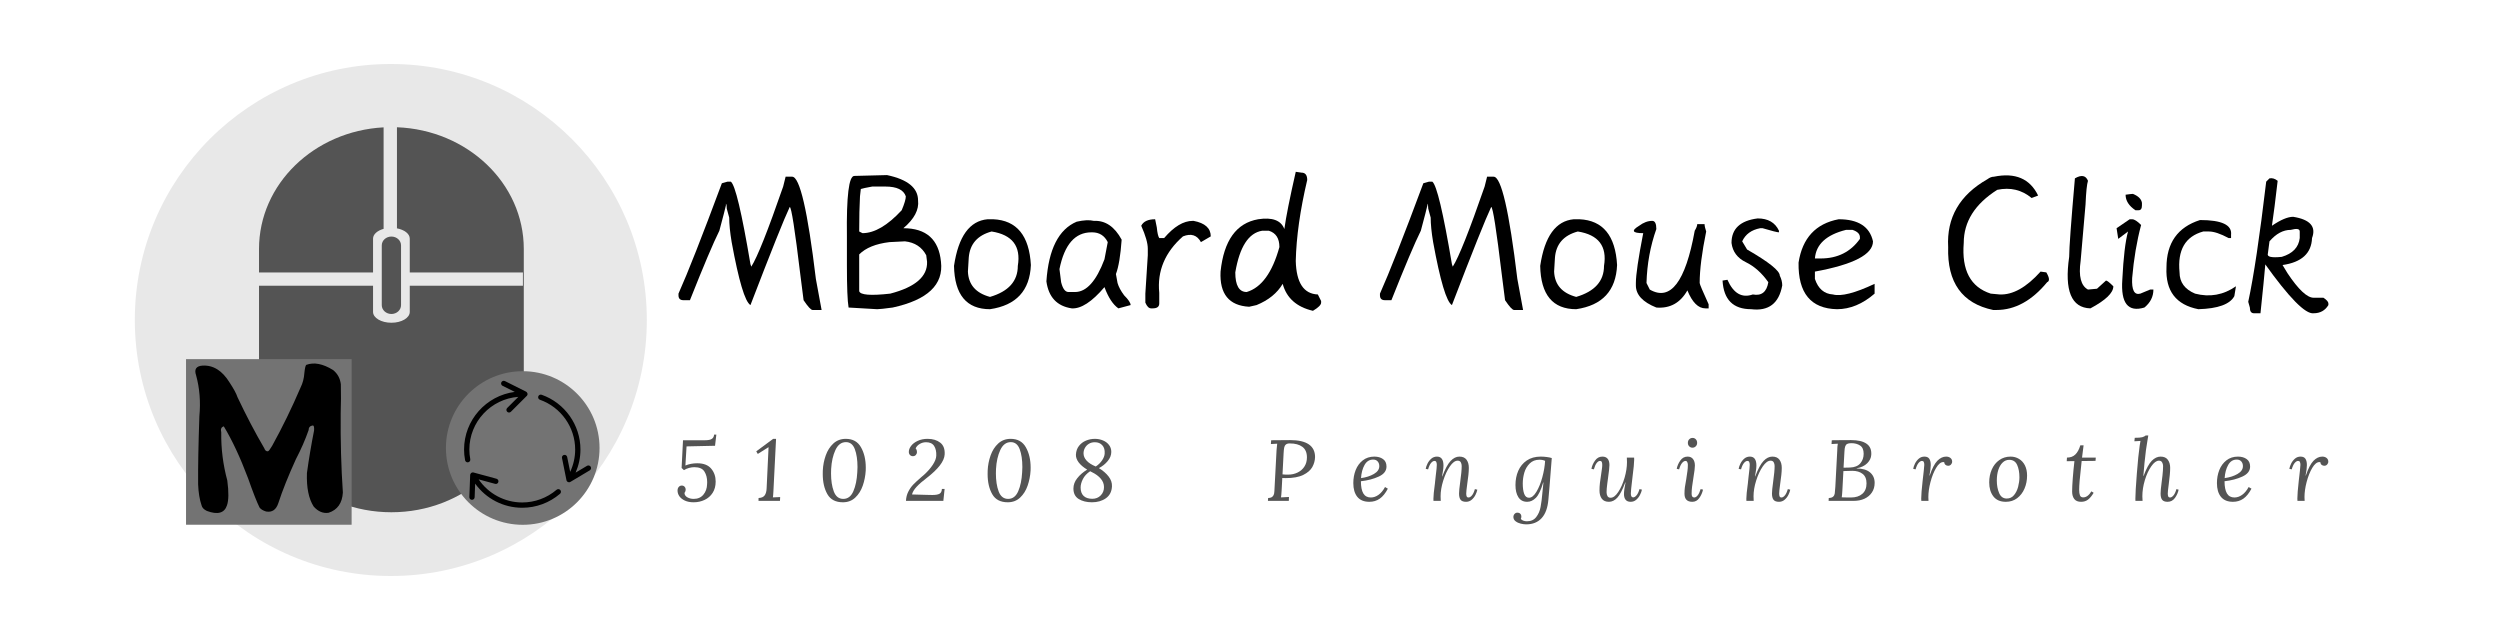 <svg xmlns="http://www.w3.org/2000/svg" xmlns:xlink="http://www.w3.org/1999/xlink" width="1000" zoomAndPan="magnify" viewBox="0 0 750 192" height="256" preserveAspectRatio="xMidYMid meet" version="1.0"><defs><g/><clipPath id="c11b0be9a6"><path d="M 40.445 19.199 L 194.047 19.199 L 194.047 172.801 L 40.445 172.801 Z M 40.445 19.199 " clip-rule="nonzero"/></clipPath><clipPath id="0c7bb49c85"><path d="M 117.246 19.199 C 74.832 19.199 40.445 53.586 40.445 96 C 40.445 138.414 74.832 172.801 117.246 172.801 C 159.664 172.801 194.047 138.414 194.047 96 C 194.047 53.586 159.664 19.199 117.246 19.199 " clip-rule="nonzero"/></clipPath><clipPath id="09a1f8e5fd"><path d="M 77.672 38.176 L 116 38.176 L 116 82 L 77.672 82 Z M 77.672 38.176 " clip-rule="nonzero"/></clipPath><clipPath id="82f6110a7f"><path d="M 77.672 38.176 L 157.172 38.176 L 157.172 153.676 L 77.672 153.676 Z M 77.672 38.176 " clip-rule="nonzero"/></clipPath><clipPath id="072508a1ca"><path d="M 133.781 111.359 L 179.863 111.359 L 179.863 157.441 L 133.781 157.441 Z M 133.781 111.359 " clip-rule="nonzero"/></clipPath><clipPath id="2e0eb6010a"><path d="M 156.824 111.359 C 144.098 111.359 133.781 121.676 133.781 134.398 C 133.781 147.125 144.098 157.441 156.824 157.441 C 169.547 157.441 179.863 147.125 179.863 134.398 C 179.863 121.676 169.547 111.359 156.824 111.359 " clip-rule="nonzero"/></clipPath><clipPath id="d310d4d4c6"><path d="M 139.219 114.078 L 177.469 114.078 L 177.469 152.328 L 139.219 152.328 Z M 139.219 114.078 " clip-rule="nonzero"/></clipPath><clipPath id="e4bd451b12"><path d="M 55.809 107.742 L 105.539 107.742 L 105.539 157.441 L 55.809 157.441 Z M 55.809 107.742 " clip-rule="nonzero"/></clipPath></defs><g clip-path="url(#c11b0be9a6)"><g clip-path="url(#0c7bb49c85)"><path fill="#e8e8e8" d="M 40.445 19.199 L 194.047 19.199 L 194.047 172.801 L 40.445 172.801 Z M 40.445 19.199 " fill-opacity="1" fill-rule="nonzero"/></g></g><g clip-path="url(#09a1f8e5fd)"><path fill="#545454" d="M 111.914 81.746 L 111.914 71.586 C 111.914 70.285 113.215 69.176 115.082 68.652 L 115.082 38.207 C 94.238 39.32 77.703 55.223 77.703 74.684 L 77.703 81.746 Z M 111.914 81.746 " fill-opacity="1" fill-rule="nonzero"/></g><g clip-path="url(#82f6110a7f)"><path fill="#545454" d="M 119.086 38.176 L 119.086 68.504 C 121.309 68.922 122.93 70.133 122.93 71.586 L 122.93 81.746 L 156.875 81.746 L 156.875 85.723 L 122.93 85.723 L 122.93 93.574 C 122.93 95.371 120.469 96.824 117.422 96.824 C 114.379 96.824 111.914 95.371 111.914 93.574 L 111.914 85.723 L 77.703 85.723 L 77.703 117.129 C 77.703 137.316 95.488 153.676 117.418 153.676 C 139.359 153.676 157.137 137.316 157.137 117.129 L 157.137 74.684 C 157.137 55.012 140.25 38.98 119.086 38.176 Z M 119.086 38.176 " fill-opacity="1" fill-rule="nonzero"/></g><path fill="#545454" d="M 114.531 73.613 C 114.531 72.148 115.824 70.965 117.422 70.965 C 119.02 70.965 120.312 72.148 120.312 73.613 L 120.312 91.547 C 120.312 93.008 119.02 94.195 117.422 94.195 C 115.824 94.195 114.531 93.008 114.531 91.547 Z M 114.531 73.613 " fill-opacity="1" fill-rule="nonzero"/><g clip-path="url(#072508a1ca)"><g clip-path="url(#2e0eb6010a)"><path fill="#737373" d="M 133.781 111.359 L 179.863 111.359 L 179.863 157.441 L 133.781 157.441 Z M 133.781 111.359 " fill-opacity="1" fill-rule="nonzero"/></g></g><g clip-path="url(#d310d4d4c6)"><path fill="#000000" d="M 166.98 146.926 C 164.105 149.383 160.445 150.738 156.676 150.738 C 151.383 150.738 146.535 148.121 143.594 143.812 L 148.535 145.156 C 148.965 145.281 149.395 145.023 149.508 144.602 C 149.621 144.176 149.375 143.742 148.953 143.625 L 142.184 141.785 C 142.035 141.723 141.879 141.707 141.719 141.734 C 141.699 141.738 141.68 141.75 141.656 141.754 C 141.609 141.77 141.555 141.77 141.508 141.797 C 141.48 141.809 141.465 141.832 141.445 141.848 C 141.422 141.859 141.398 141.859 141.375 141.875 C 141.348 141.898 141.332 141.93 141.305 141.957 C 141.281 141.98 141.262 142.008 141.238 142.035 C 141.137 142.164 141.059 142.316 141.051 142.484 L 140.805 149.125 C 140.789 149.562 141.129 149.93 141.566 149.945 L 141.598 149.945 C 142.023 149.945 142.375 149.609 142.391 149.184 L 142.547 145.09 C 145.801 149.605 151.008 152.328 156.676 152.328 C 160.824 152.328 164.848 150.84 168.008 148.133 C 168.344 147.848 168.383 147.348 168.098 147.012 C 167.812 146.68 167.316 146.645 166.98 146.926 Z M 141.082 137.762 C 140.898 136.754 140.805 135.809 140.805 134.867 C 140.805 126.516 147.297 119.664 155.496 119.059 L 152.148 122.406 C 151.84 122.715 151.84 123.219 152.148 123.527 C 152.305 123.68 152.508 123.758 152.711 123.758 C 152.914 123.758 153.117 123.68 153.27 123.527 L 157.891 118.906 C 158.051 118.801 158.168 118.648 158.219 118.457 C 158.223 118.445 158.227 118.434 158.227 118.426 C 158.238 118.375 158.262 118.332 158.266 118.281 C 158.266 118.242 158.25 118.207 158.246 118.172 C 158.246 118.137 158.262 118.105 158.254 118.074 C 158.25 118.047 158.227 118.023 158.219 117.996 C 158.211 117.973 158.203 117.953 158.191 117.938 C 158.125 117.75 158.008 117.586 157.824 117.496 L 151.477 114.32 C 151.086 114.129 150.609 114.285 150.41 114.676 C 150.215 115.066 150.375 115.543 150.766 115.742 L 154.43 117.57 C 145.863 118.68 139.219 126.008 139.219 134.867 C 139.219 135.906 139.316 136.949 139.523 138.051 C 139.594 138.434 139.926 138.703 140.301 138.703 C 140.348 138.703 140.398 138.699 140.449 138.688 C 140.879 138.609 141.164 138.195 141.082 137.762 Z M 177.199 140.016 C 176.973 139.641 176.48 139.52 176.113 139.742 L 172.688 141.785 C 173.633 139.609 174.137 137.262 174.137 134.867 C 174.137 127.5 169.457 120.891 162.496 118.426 C 162.082 118.281 161.633 118.496 161.484 118.91 C 161.34 119.32 161.555 119.773 161.969 119.922 C 168.297 122.16 172.551 128.168 172.551 134.867 C 172.551 137.191 172.031 139.465 171.055 141.555 L 170.152 137.094 C 170.066 136.664 169.645 136.383 169.219 136.473 C 168.789 136.559 168.508 136.977 168.598 137.406 L 169.906 143.895 C 169.914 144.074 169.973 144.246 170.094 144.383 C 170.098 144.387 170.102 144.387 170.102 144.391 C 170.148 144.445 170.191 144.5 170.254 144.539 C 170.277 144.551 170.301 144.547 170.32 144.559 C 170.348 144.574 170.363 144.602 170.395 144.613 C 170.496 144.66 170.605 144.684 170.715 144.684 C 170.855 144.684 170.996 144.645 171.121 144.57 L 176.926 141.105 C 177.301 140.879 177.426 140.395 177.199 140.016 Z M 177.199 140.016 " fill-opacity="1" fill-rule="nonzero"/></g><g clip-path="url(#e4bd451b12)"><path fill="#737373" d="M 55.809 107.742 L 105.488 107.742 L 105.488 157.422 L 55.809 157.422 Z M 55.809 107.742 " fill-opacity="1" fill-rule="nonzero"/></g><g fill="#000000" fill-opacity="1"><g transform="translate(52.157, 150)"><g><path d="M 39.703 -40.531 C 42.004 -41.406 44.688 -40.895 47.75 -39 C 49.094 -37.938 49.875 -36.516 50.094 -34.734 C 50.164 -31.891 50.148 -28.988 50.047 -26.031 C 49.973 -17.758 50.191 -9.832 50.703 -2.25 C 50.516 0.926 49.094 2.953 46.438 3.828 C 44.789 4.086 43.297 3.469 41.953 1.969 C 40.453 -0.363 39.773 -3.719 39.922 -8.094 C 40.504 -12.32 41.219 -16.57 42.062 -20.844 C 42.133 -21.789 42.023 -22.301 41.734 -22.375 C 40.859 -22.258 40.422 -21.785 40.422 -20.953 C 39.43 -18.109 38.156 -15.191 36.594 -12.203 C 34.332 -7.242 32.582 -2.863 31.344 0.938 C 30.688 2.938 29.461 3.773 27.672 3.453 C 26.723 3.16 26.066 2.758 25.703 2.25 C 24.898 0.633 23.754 -2.285 22.266 -6.516 C 19.891 -12.816 17.461 -18.008 14.984 -22.094 C 14.223 -21.875 13.969 -21.273 14.219 -20.297 C 14.145 -15.41 14.75 -10.598 16.031 -5.859 C 16.5 -2.359 16.461 0.141 15.922 1.641 C 15.148 3.941 13.145 4.488 9.906 3.281 C 8.988 2.844 8.457 2.281 8.312 1.594 C 7.727 -0.094 7.383 -2.191 7.281 -4.703 C 7.238 -9.922 7.363 -16.723 7.656 -25.109 C 8.062 -29.441 7.734 -33.539 6.672 -37.406 C 6.055 -39.195 6.676 -40.164 8.531 -40.312 C 11.781 -40.531 14.516 -38.832 16.734 -35.219 C 17.941 -33.395 18.727 -31.938 19.094 -30.844 C 21.676 -25.375 24.352 -20.27 27.125 -15.531 C 27.344 -14.875 27.707 -14.566 28.219 -14.609 C 28.438 -14.641 28.859 -15.188 29.484 -16.25 C 32.547 -21.789 35.391 -27.625 38.016 -33.75 C 38.672 -35.062 39.051 -36.52 39.156 -38.125 C 39.301 -39.508 39.484 -40.312 39.703 -40.531 Z M 39.703 -40.531 "/></g></g></g><g fill="#545454" fill-opacity="1"><g transform="translate(202.325, 150.262)"><g><path d="M 12.188 -16.531 L 3.641 -16.344 L 3.297 -10.609 C 4.367 -11.055 5.555 -11.281 6.859 -11.281 C 8.742 -11.281 10.133 -10.742 11.031 -9.672 C 11.926 -8.609 12.375 -7.316 12.375 -5.797 C 12.375 -4.473 12.07 -3.344 11.469 -2.406 C 10.875 -1.477 10.07 -0.773 9.062 -0.297 C 8.062 0.18 6.961 0.422 5.766 0.422 C 4.742 0.422 3.867 0.254 3.141 -0.078 C 2.41 -0.422 1.859 -0.859 1.484 -1.391 C 1.117 -1.93 0.938 -2.5 0.938 -3.094 C 0.938 -3.539 1.055 -3.898 1.297 -4.172 C 1.535 -4.453 1.836 -4.594 2.203 -4.594 C 2.555 -4.594 2.836 -4.477 3.047 -4.25 C 3.266 -4.031 3.375 -3.766 3.375 -3.453 C 3.375 -3.035 3.254 -2.68 3.016 -2.391 C 3.035 -1.816 3.328 -1.375 3.891 -1.062 C 4.453 -0.75 5.078 -0.594 5.766 -0.594 C 7.016 -0.594 7.988 -1.016 8.688 -1.859 C 9.395 -2.711 9.766 -3.75 9.797 -4.969 L 9.828 -5.609 C 9.828 -6.859 9.551 -7.922 9 -8.797 C 8.457 -9.672 7.445 -10.109 5.969 -10.109 C 5.488 -10.109 4.969 -10.035 4.406 -9.891 C 3.852 -9.742 3.336 -9.52 2.859 -9.219 L 2.156 -9.875 L 2.578 -18.188 L 9.172 -18.188 C 10.129 -18.188 10.812 -18.32 11.219 -18.594 C 11.633 -18.863 11.863 -19.289 11.906 -19.875 L 12.578 -19.875 Z M 12.188 -16.531 "/></g></g></g><g fill="#545454" fill-opacity="1"><g transform="translate(226.068, 150.262)"><g><path d="M 5.953 -2.828 C 5.91 -1.961 5.859 -1.367 5.797 -1.047 L 7.984 -1.141 L 7.922 0 L 1.484 0 L 1.5 -0.859 C 2.352 -0.891 2.961 -1.148 3.328 -1.641 C 3.691 -2.141 3.891 -2.863 3.922 -3.812 L 4.5 -16.078 L 4.438 -16.078 L 1.266 -14.078 L 0.812 -14.859 L 5.875 -18.609 L 6.75 -18.609 Z M 5.953 -2.828 "/></g></g></g><g fill="#545454" fill-opacity="1"><g transform="translate(245.421, 150.262)"><g><path d="M 8.312 -18.609 C 10.406 -18.609 11.926 -17.766 12.875 -16.078 C 13.832 -14.398 14.312 -12.367 14.312 -9.984 C 14.312 -9.578 14.305 -9.281 14.297 -9.094 C 14.203 -7.52 13.906 -6.008 13.406 -4.562 C 12.906 -3.113 12.156 -1.922 11.156 -0.984 C 10.164 -0.047 8.93 0.422 7.453 0.422 C 5.273 0.422 3.723 -0.383 2.797 -2 C 1.867 -3.625 1.406 -5.633 1.406 -8.031 C 1.406 -8.5 1.41 -8.852 1.422 -9.094 C 1.492 -10.664 1.785 -12.176 2.297 -13.625 C 2.805 -15.07 3.566 -16.266 4.578 -17.203 C 5.598 -18.141 6.844 -18.609 8.312 -18.609 Z M 8.359 -17.625 C 6.992 -17.625 5.941 -16.832 5.203 -15.25 C 4.473 -13.676 4.047 -11.781 3.922 -9.562 C 3.898 -9.281 3.891 -8.836 3.891 -8.234 C 3.891 -6.117 4.164 -4.316 4.719 -2.828 C 5.281 -1.336 6.227 -0.594 7.562 -0.594 C 8.914 -0.594 9.926 -1.363 10.594 -2.906 C 11.258 -4.445 11.648 -6.344 11.766 -8.594 C 11.805 -9.289 11.828 -9.805 11.828 -10.141 C 11.828 -12.297 11.562 -14.082 11.031 -15.5 C 10.5 -16.914 9.609 -17.625 8.359 -17.625 Z M 8.359 -17.625 "/></g></g></g><g fill="#545454" fill-opacity="1"><g transform="translate(271.085, 150.262)"><g><path d="M 7.203 -18.609 C 8.742 -18.609 10.004 -18.227 10.984 -17.469 C 11.961 -16.719 12.406 -15.531 12.312 -13.906 C 12.195 -11.906 10.414 -9.57 6.969 -6.906 C 5.664 -5.926 4.641 -5.031 3.891 -4.219 C 3.148 -3.414 2.691 -2.648 2.516 -1.922 L 7.047 -1.797 C 7.422 -1.773 7.945 -1.766 8.625 -1.766 C 9.582 -1.766 10.289 -1.883 10.75 -2.125 C 11.207 -2.375 11.453 -2.859 11.484 -3.578 L 12.297 -3.578 L 11.922 0 L 0.703 0 C 0.754 -1.02 0.984 -1.93 1.391 -2.734 C 1.797 -3.547 2.289 -4.258 2.875 -4.875 C 3.469 -5.488 4.285 -6.242 5.328 -7.141 L 6.234 -7.922 C 7.273 -8.879 8.117 -9.852 8.766 -10.844 C 9.422 -11.844 9.766 -12.75 9.797 -13.562 C 9.848 -14.758 9.633 -15.727 9.156 -16.469 C 8.676 -17.219 7.867 -17.594 6.734 -17.594 C 6.035 -17.594 5.395 -17.414 4.812 -17.062 C 4.238 -16.719 3.836 -16.281 3.609 -15.75 C 3.867 -15.469 4 -15.094 4 -14.625 C 4 -14.301 3.883 -14.016 3.656 -13.766 C 3.438 -13.523 3.145 -13.406 2.781 -13.406 C 2.438 -13.406 2.145 -13.523 1.906 -13.766 C 1.676 -14.016 1.562 -14.328 1.562 -14.703 C 1.562 -15.297 1.789 -15.895 2.25 -16.5 C 2.707 -17.102 3.363 -17.602 4.219 -18 C 5.082 -18.406 6.078 -18.609 7.203 -18.609 Z M 7.203 -18.609 "/></g></g></g><g fill="#545454" fill-opacity="1"><g transform="translate(294.879, 150.262)"><g><path d="M 8.312 -18.609 C 10.406 -18.609 11.926 -17.766 12.875 -16.078 C 13.832 -14.398 14.312 -12.367 14.312 -9.984 C 14.312 -9.578 14.305 -9.281 14.297 -9.094 C 14.203 -7.52 13.906 -6.008 13.406 -4.562 C 12.906 -3.113 12.156 -1.922 11.156 -0.984 C 10.164 -0.047 8.93 0.422 7.453 0.422 C 5.273 0.422 3.723 -0.383 2.797 -2 C 1.867 -3.625 1.406 -5.633 1.406 -8.031 C 1.406 -8.5 1.41 -8.852 1.422 -9.094 C 1.492 -10.664 1.785 -12.176 2.297 -13.625 C 2.805 -15.07 3.566 -16.266 4.578 -17.203 C 5.598 -18.141 6.844 -18.609 8.312 -18.609 Z M 8.359 -17.625 C 6.992 -17.625 5.941 -16.832 5.203 -15.25 C 4.473 -13.676 4.047 -11.781 3.922 -9.562 C 3.898 -9.281 3.891 -8.836 3.891 -8.234 C 3.891 -6.117 4.164 -4.316 4.719 -2.828 C 5.281 -1.336 6.227 -0.594 7.562 -0.594 C 8.914 -0.594 9.926 -1.363 10.594 -2.906 C 11.258 -4.445 11.648 -6.344 11.766 -8.594 C 11.805 -9.289 11.828 -9.805 11.828 -10.141 C 11.828 -12.297 11.562 -14.082 11.031 -15.5 C 10.5 -16.914 9.609 -17.625 8.359 -17.625 Z M 8.359 -17.625 "/></g></g></g><g fill="#545454" fill-opacity="1"><g transform="translate(320.543, 150.262)"><g><path d="M 7.906 -18.609 C 8.77 -18.609 9.578 -18.453 10.328 -18.141 C 11.078 -17.836 11.68 -17.391 12.141 -16.797 C 12.609 -16.211 12.844 -15.508 12.844 -14.688 C 12.844 -13.707 12.477 -12.785 11.75 -11.922 C 11.031 -11.055 10.156 -10.359 9.125 -9.828 C 10.332 -9.098 11.301 -8.266 12.031 -7.328 C 12.758 -6.391 13.098 -5.395 13.047 -4.344 C 12.973 -2.781 12.363 -1.594 11.219 -0.781 C 10.082 0.02 8.691 0.422 7.047 0.422 C 5.453 0.422 4.125 0.094 3.062 -0.562 C 2.008 -1.227 1.484 -2.27 1.484 -3.688 C 1.484 -4.801 1.867 -5.844 2.641 -6.812 C 3.41 -7.789 4.398 -8.645 5.609 -9.375 C 4.461 -10.07 3.602 -10.805 3.031 -11.578 C 2.469 -12.348 2.203 -13.113 2.234 -13.875 C 2.285 -14.914 2.594 -15.789 3.156 -16.5 C 3.719 -17.207 4.414 -17.734 5.25 -18.078 C 6.094 -18.43 6.977 -18.609 7.906 -18.609 Z M 7.906 -17.594 C 7.227 -17.594 6.633 -17.438 6.125 -17.125 C 5.613 -16.812 5.219 -16.398 4.938 -15.891 C 4.656 -15.379 4.516 -14.836 4.516 -14.266 C 4.516 -13.484 4.82 -12.754 5.438 -12.078 C 6.051 -11.398 6.969 -10.812 8.188 -10.312 C 8.977 -10.832 9.613 -11.453 10.094 -12.172 C 10.57 -12.891 10.828 -13.562 10.859 -14.188 C 10.93 -15.258 10.691 -16.094 10.141 -16.688 C 9.598 -17.289 8.852 -17.594 7.906 -17.594 Z M 6.5 -8.891 C 5.488 -8.211 4.758 -7.422 4.312 -6.516 C 3.863 -5.617 3.641 -4.781 3.641 -4 C 3.641 -2.906 3.941 -2.066 4.547 -1.484 C 5.148 -0.91 6.016 -0.625 7.141 -0.625 C 8.16 -0.625 9 -0.957 9.656 -1.625 C 10.32 -2.289 10.656 -3.125 10.656 -4.125 C 10.656 -5.062 10.332 -5.906 9.688 -6.656 C 9.051 -7.414 8.16 -8.07 7.016 -8.625 C 6.773 -8.727 6.602 -8.816 6.5 -8.891 Z M 6.5 -8.891 "/></g></g></g><g fill="#545454" fill-opacity="1"><g transform="translate(345.341, 150.262)"><g/></g></g><g fill="#545454" fill-opacity="1"><g transform="translate(362.331, 150.262)"><g/></g></g><g fill="#545454" fill-opacity="1"><g transform="translate(379.314, 150.262)"><g><path d="M 7.719 -18.234 C 10.207 -18.234 12.078 -17.805 13.328 -16.953 C 14.578 -16.098 15.203 -14.828 15.203 -13.141 C 15.18 -12.109 14.91 -11.117 14.391 -10.172 C 13.867 -9.223 12.957 -8.426 11.656 -7.781 C 10.363 -7.145 8.609 -6.828 6.391 -6.828 C 5.941 -6.828 5.602 -6.836 5.375 -6.859 L 5.172 -3.094 C 5.117 -2.102 5.055 -1.422 4.984 -1.047 L 7.375 -1.172 L 7.328 0 L 1.062 0 L 1.125 -0.859 C 1.727 -0.879 2.16 -1.016 2.422 -1.266 C 2.691 -1.523 2.859 -1.836 2.922 -2.203 C 2.984 -2.566 3.031 -3.18 3.062 -4.047 L 3.656 -15.281 C 3.727 -16.145 3.789 -16.77 3.844 -17.156 L 1.953 -17.047 L 2.031 -18.188 C 4.457 -18.219 6.352 -18.234 7.719 -18.234 Z M 7.609 -17.234 C 7.086 -17.234 6.695 -17.117 6.438 -16.891 C 6.176 -16.66 6.008 -16.348 5.938 -15.953 C 5.863 -15.555 5.805 -14.992 5.766 -14.266 L 5.438 -7.953 C 5.863 -7.898 6.426 -7.875 7.125 -7.875 C 8.156 -7.875 9.098 -8.082 9.953 -8.5 C 10.816 -8.914 11.5 -9.508 12 -10.281 C 12.508 -11.062 12.766 -11.984 12.766 -13.047 C 12.766 -14.484 12.305 -15.539 11.391 -16.219 C 10.484 -16.895 9.223 -17.234 7.609 -17.234 Z M 7.609 -17.234 "/></g></g></g><g fill="#545454" fill-opacity="1"><g transform="translate(404.978, 150.262)"><g><path d="M 7.328 -13.281 C 8.367 -13.281 9.234 -13.035 9.922 -12.547 C 10.617 -12.066 10.969 -11.316 10.969 -10.297 C 10.969 -9.004 10.195 -8.004 8.656 -7.297 C 7.113 -6.586 5.328 -6.117 3.297 -5.891 C 3.297 -4.266 3.535 -3.047 4.016 -2.234 C 4.504 -1.422 5.254 -1.016 6.266 -1.016 C 7.055 -1.016 7.82 -1.273 8.562 -1.797 C 9.312 -2.328 9.969 -3.113 10.531 -4.156 L 11.375 -3.656 C 10.656 -2.289 9.844 -1.289 8.938 -0.656 C 8.039 -0.031 7.004 0.281 5.828 0.281 C 4.234 0.281 3.031 -0.211 2.219 -1.203 C 1.414 -2.203 1.016 -3.578 1.016 -5.328 C 1.016 -6.734 1.25 -8.035 1.719 -9.234 C 2.195 -10.441 2.91 -11.414 3.859 -12.156 C 4.816 -12.906 5.973 -13.281 7.328 -13.281 Z M 6.969 -12.391 C 5.852 -12.391 4.992 -11.852 4.391 -10.781 C 3.785 -9.707 3.43 -8.391 3.328 -6.828 C 4.836 -7.035 6.129 -7.453 7.203 -8.078 C 8.273 -8.703 8.812 -9.484 8.812 -10.422 C 8.812 -10.992 8.648 -11.461 8.328 -11.828 C 8.004 -12.203 7.551 -12.391 6.969 -12.391 Z M 6.969 -12.391 "/></g></g></g><g fill="#545454" fill-opacity="1"><g transform="translate(427.525, 150.262)"><g><path d="M 10.297 -13.281 C 11.266 -13.281 11.977 -12.969 12.438 -12.344 C 12.895 -11.719 13.125 -10.906 13.125 -9.906 C 13.125 -8.738 12.957 -7.07 12.625 -4.906 C 12.438 -3.539 12.344 -2.641 12.344 -2.203 C 12.344 -1.828 12.391 -1.535 12.484 -1.328 C 12.578 -1.117 12.766 -1.016 13.047 -1.016 C 13.367 -1.016 13.703 -1.219 14.047 -1.625 C 14.398 -2.031 14.695 -2.664 14.938 -3.531 L 15.672 -3.359 C 15.578 -2.867 15.391 -2.344 15.109 -1.781 C 14.828 -1.219 14.445 -0.734 13.969 -0.328 C 13.488 0.078 12.93 0.281 12.297 0.281 C 11.516 0.281 10.969 0.078 10.656 -0.328 C 10.344 -0.734 10.188 -1.359 10.188 -2.203 C 10.188 -2.848 10.301 -3.992 10.531 -5.641 C 10.832 -7.754 10.984 -9.363 10.984 -10.469 C 10.984 -10.863 10.895 -11.227 10.719 -11.562 C 10.539 -11.895 10.223 -12.062 9.766 -12.062 C 9.004 -12.062 8.223 -11.484 7.422 -10.328 C 6.629 -9.172 5.969 -7.75 5.438 -6.062 C 4.914 -4.375 4.656 -2.812 4.656 -1.375 C 4.656 -1.051 4.672 -0.594 4.703 0 L 2.516 0 C 2.504 -0.156 2.5 -0.379 2.5 -0.672 C 2.5 -1.086 2.535 -1.664 2.609 -2.406 C 2.691 -3.156 2.812 -4.141 2.969 -5.359 C 2.969 -5.461 2.984 -5.633 3.016 -5.875 C 3.035 -6.094 3.062 -6.32 3.094 -6.562 C 3.125 -6.812 3.148 -7.055 3.172 -7.297 C 3.297 -8.359 3.383 -9.129 3.438 -9.609 C 3.488 -10.098 3.516 -10.5 3.516 -10.812 C 3.516 -11.176 3.461 -11.461 3.359 -11.672 C 3.266 -11.879 3.082 -11.984 2.812 -11.984 C 2.477 -11.984 2.133 -11.773 1.781 -11.359 C 1.438 -10.941 1.145 -10.305 0.906 -9.453 L 0.188 -9.609 C 0.27 -10.098 0.453 -10.629 0.734 -11.203 C 1.023 -11.773 1.406 -12.266 1.875 -12.672 C 2.352 -13.078 2.914 -13.281 3.562 -13.281 C 4.863 -13.281 5.516 -12.391 5.516 -10.609 C 5.516 -10.098 5.461 -9.547 5.359 -8.953 C 5.266 -8.359 5.176 -7.828 5.094 -7.359 L 5.172 -7.359 C 6.004 -9.566 6.832 -11.102 7.656 -11.969 C 8.477 -12.844 9.359 -13.281 10.297 -13.281 Z M 10.297 -13.281 "/></g></g></g><g fill="#545454" fill-opacity="1"><g transform="translate(453.657, 150.262)"><g><path d="M 8.578 -13.281 C 9.18 -13.281 9.781 -13.238 10.375 -13.156 C 10.977 -13.082 11.477 -12.977 11.875 -12.844 C 11.789 -11.414 11.566 -8.57 11.203 -4.312 L 10.859 -0.359 C 10.648 2.098 9.973 3.945 8.828 5.188 C 7.691 6.426 6.148 7.047 4.203 7.047 C 3.703 7.047 3.156 6.973 2.562 6.828 C 1.977 6.691 1.469 6.457 1.031 6.125 C 0.602 5.801 0.379 5.379 0.359 4.859 C 0.359 4.492 0.473 4.18 0.703 3.922 C 0.941 3.66 1.234 3.531 1.578 3.531 C 1.91 3.531 2.188 3.633 2.406 3.844 C 2.633 4.051 2.75 4.348 2.75 4.734 C 2.75 4.953 2.695 5.176 2.594 5.406 C 2.75 5.645 3 5.82 3.344 5.938 C 3.695 6.062 4.047 6.125 4.391 6.125 C 5.617 6.125 6.555 5.703 7.203 4.859 C 7.859 4.023 8.297 3.02 8.516 1.844 C 8.742 0.664 8.938 -0.859 9.094 -2.734 C 9.195 -4.016 9.289 -4.945 9.375 -5.531 L 9.297 -5.531 C 8.641 -3.258 7.91 -1.723 7.109 -0.922 C 6.316 -0.117 5.445 0.281 4.5 0.281 C 3.332 0.281 2.453 -0.176 1.859 -1.094 C 1.273 -2.008 0.984 -3.227 0.984 -4.75 C 0.984 -6.289 1.258 -7.707 1.812 -9 C 2.375 -10.289 3.223 -11.328 4.359 -12.109 C 5.504 -12.891 6.91 -13.281 8.578 -13.281 Z M 8.156 -12.344 C 6.977 -12.344 6.008 -11.969 5.25 -11.219 C 4.5 -10.477 3.961 -9.566 3.641 -8.484 C 3.328 -7.398 3.172 -6.305 3.172 -5.203 C 3.172 -3.898 3.316 -2.863 3.609 -2.094 C 3.898 -1.32 4.379 -0.938 5.047 -0.938 C 5.805 -0.938 6.547 -1.531 7.266 -2.719 C 7.984 -3.906 8.578 -5.367 9.047 -7.109 C 9.516 -8.848 9.789 -10.477 9.875 -12 C 9.426 -12.227 8.852 -12.344 8.156 -12.344 Z M 8.156 -12.344 "/></g></g></g><g fill="#545454" fill-opacity="1"><g transform="translate(477.269, 150.262)"><g><path d="M 3.453 -13.281 C 4.148 -13.281 4.676 -13.062 5.031 -12.625 C 5.383 -12.195 5.562 -11.57 5.562 -10.75 C 5.562 -10.133 5.422 -8.836 5.141 -6.859 C 5.129 -6.703 5.051 -6.113 4.906 -5.094 C 4.77 -4.082 4.703 -3.242 4.703 -2.578 C 4.703 -2.16 4.789 -1.781 4.969 -1.438 C 5.156 -1.102 5.473 -0.938 5.922 -0.938 C 6.68 -0.938 7.441 -1.508 8.203 -2.656 C 8.973 -3.812 9.602 -5.227 10.094 -6.906 C 10.582 -8.594 10.828 -10.16 10.828 -11.609 C 10.828 -11.941 10.812 -12.398 10.781 -12.984 L 12.969 -12.984 C 12.977 -12.836 12.984 -12.613 12.984 -12.312 C 12.984 -11.895 12.941 -11.254 12.859 -10.391 C 12.773 -9.523 12.645 -8.398 12.469 -7.016 L 12.219 -4.859 C 12.195 -4.629 12.148 -4.211 12.078 -3.609 C 12.016 -3.004 11.984 -2.531 11.984 -2.188 C 11.984 -1.426 12.219 -1.047 12.688 -1.047 C 13.008 -1.047 13.344 -1.25 13.688 -1.656 C 14.039 -2.062 14.336 -2.688 14.578 -3.531 L 15.312 -3.375 C 15.219 -2.895 15.023 -2.367 14.734 -1.797 C 14.453 -1.223 14.07 -0.734 13.594 -0.328 C 13.125 0.078 12.566 0.281 11.922 0.281 C 11.242 0.281 10.738 0.07 10.406 -0.344 C 10.082 -0.758 9.922 -1.328 9.922 -2.047 C 9.922 -2.816 10.078 -3.977 10.391 -5.531 L 10.312 -5.531 C 9.477 -3.301 8.68 -1.773 7.922 -0.953 C 7.16 -0.129 6.32 0.281 5.406 0.281 C 4.438 0.281 3.723 -0.031 3.266 -0.656 C 2.805 -1.289 2.578 -2.102 2.578 -3.094 C 2.578 -3.832 2.617 -4.582 2.703 -5.344 C 2.785 -6.113 2.914 -7.035 3.094 -8.109 C 3.125 -8.297 3.18 -8.695 3.266 -9.312 C 3.359 -9.926 3.406 -10.406 3.406 -10.75 C 3.406 -11.156 3.359 -11.461 3.266 -11.672 C 3.172 -11.879 2.984 -11.984 2.703 -11.984 C 2.391 -11.984 2.066 -11.773 1.734 -11.359 C 1.41 -10.953 1.129 -10.316 0.891 -9.453 L 0.156 -9.609 C 0.312 -10.461 0.672 -11.285 1.234 -12.078 C 1.797 -12.879 2.535 -13.281 3.453 -13.281 Z M 3.453 -13.281 "/></g></g></g><g fill="#545454" fill-opacity="1"><g transform="translate(502.829, 150.262)"><g><path d="M 4.938 -18.891 C 5.332 -18.891 5.66 -18.75 5.922 -18.469 C 6.18 -18.195 6.312 -17.844 6.312 -17.406 C 6.312 -16.977 6.172 -16.629 5.891 -16.359 C 5.617 -16.086 5.289 -15.953 4.906 -15.953 C 4.531 -15.953 4.207 -16.086 3.938 -16.359 C 3.664 -16.629 3.531 -16.977 3.531 -17.406 C 3.531 -17.844 3.664 -18.195 3.938 -18.469 C 4.219 -18.75 4.551 -18.891 4.938 -18.891 Z M 3.453 -13.281 C 4.16 -13.281 4.703 -13.035 5.078 -12.547 C 5.453 -12.066 5.641 -11.41 5.641 -10.578 C 5.641 -9.898 5.492 -8.711 5.203 -7.016 C 5.023 -5.922 4.891 -5.004 4.797 -4.266 C 4.703 -3.535 4.656 -2.816 4.656 -2.109 C 4.656 -1.379 4.922 -1.016 5.453 -1.016 C 5.785 -1.016 6.125 -1.223 6.469 -1.641 C 6.812 -2.055 7.109 -2.688 7.359 -3.531 L 8.078 -3.375 C 7.867 -2.438 7.492 -1.594 6.953 -0.844 C 6.422 -0.094 5.723 0.281 4.859 0.281 C 3.297 0.281 2.516 -0.531 2.516 -2.156 C 2.516 -2.832 2.555 -3.488 2.641 -4.125 C 2.734 -4.77 2.867 -5.566 3.047 -6.516 C 3.211 -7.578 3.332 -8.395 3.406 -8.969 C 3.488 -9.551 3.531 -10.164 3.531 -10.812 C 3.531 -11.102 3.473 -11.367 3.359 -11.609 C 3.254 -11.859 3.07 -11.984 2.812 -11.984 C 2.477 -11.984 2.133 -11.773 1.781 -11.359 C 1.438 -10.941 1.145 -10.305 0.906 -9.453 L 0.188 -9.609 C 0.344 -10.461 0.695 -11.285 1.25 -12.078 C 1.801 -12.879 2.535 -13.281 3.453 -13.281 Z M 3.453 -13.281 "/></g></g></g><g fill="#545454" fill-opacity="1"><g transform="translate(521.404, 150.262)"><g><path d="M 10.297 -13.281 C 11.266 -13.281 11.977 -12.969 12.438 -12.344 C 12.895 -11.719 13.125 -10.906 13.125 -9.906 C 13.125 -8.738 12.957 -7.07 12.625 -4.906 C 12.438 -3.539 12.344 -2.641 12.344 -2.203 C 12.344 -1.828 12.391 -1.535 12.484 -1.328 C 12.578 -1.117 12.766 -1.016 13.047 -1.016 C 13.367 -1.016 13.703 -1.219 14.047 -1.625 C 14.398 -2.031 14.695 -2.664 14.938 -3.531 L 15.672 -3.359 C 15.578 -2.867 15.391 -2.344 15.109 -1.781 C 14.828 -1.219 14.445 -0.734 13.969 -0.328 C 13.488 0.078 12.93 0.281 12.297 0.281 C 11.516 0.281 10.969 0.078 10.656 -0.328 C 10.344 -0.734 10.188 -1.359 10.188 -2.203 C 10.188 -2.848 10.301 -3.992 10.531 -5.641 C 10.832 -7.754 10.984 -9.363 10.984 -10.469 C 10.984 -10.863 10.895 -11.227 10.719 -11.562 C 10.539 -11.895 10.223 -12.062 9.766 -12.062 C 9.004 -12.062 8.223 -11.484 7.422 -10.328 C 6.629 -9.172 5.969 -7.75 5.438 -6.062 C 4.914 -4.375 4.656 -2.812 4.656 -1.375 C 4.656 -1.051 4.672 -0.594 4.703 0 L 2.516 0 C 2.504 -0.156 2.5 -0.379 2.5 -0.672 C 2.5 -1.086 2.535 -1.664 2.609 -2.406 C 2.691 -3.156 2.812 -4.141 2.969 -5.359 C 2.969 -5.461 2.984 -5.633 3.016 -5.875 C 3.035 -6.094 3.062 -6.32 3.094 -6.562 C 3.125 -6.812 3.148 -7.055 3.172 -7.297 C 3.297 -8.359 3.383 -9.129 3.438 -9.609 C 3.488 -10.098 3.516 -10.5 3.516 -10.812 C 3.516 -11.176 3.461 -11.461 3.359 -11.672 C 3.266 -11.879 3.082 -11.984 2.812 -11.984 C 2.477 -11.984 2.133 -11.773 1.781 -11.359 C 1.438 -10.941 1.145 -10.305 0.906 -9.453 L 0.188 -9.609 C 0.27 -10.098 0.453 -10.629 0.734 -11.203 C 1.023 -11.773 1.406 -12.266 1.875 -12.672 C 2.352 -13.078 2.914 -13.281 3.562 -13.281 C 4.863 -13.281 5.516 -12.391 5.516 -10.609 C 5.516 -10.098 5.461 -9.547 5.359 -8.953 C 5.266 -8.359 5.176 -7.828 5.094 -7.359 L 5.172 -7.359 C 6.004 -9.566 6.832 -11.102 7.656 -11.969 C 8.477 -12.844 9.359 -13.281 10.297 -13.281 Z M 10.297 -13.281 "/></g></g></g><g fill="#545454" fill-opacity="1"><g transform="translate(547.535, 150.262)"><g><path d="M 7.797 -18.234 C 9.859 -18.234 11.406 -17.867 12.438 -17.141 C 13.477 -16.422 13.945 -15.305 13.844 -13.797 C 13.789 -12.879 13.383 -12.039 12.625 -11.281 C 11.863 -10.52 10.801 -10.016 9.438 -9.766 L 9.438 -9.719 C 11.195 -9.719 12.539 -9.328 13.469 -8.547 C 14.395 -7.766 14.859 -6.719 14.859 -5.406 C 14.859 -4.289 14.582 -3.328 14.031 -2.516 C 13.488 -1.703 12.742 -1.078 11.797 -0.641 C 10.848 -0.211 9.766 0 8.547 0 L 1.047 0 L 1.094 -0.859 C 1.695 -0.879 2.133 -1.016 2.406 -1.266 C 2.676 -1.523 2.836 -1.844 2.891 -2.219 C 2.953 -2.594 3.008 -3.25 3.062 -4.188 L 3.641 -15.094 C 3.648 -15.906 3.707 -16.594 3.812 -17.156 L 1.922 -17.047 L 2 -18.188 C 3.227 -18.188 4.145 -18.195 4.75 -18.219 Z M 7.875 -17.312 C 7.32 -17.312 6.898 -17.234 6.609 -17.078 C 6.328 -16.922 6.129 -16.664 6.016 -16.312 C 5.898 -15.969 5.828 -15.457 5.797 -14.781 L 5.531 -9.953 C 6.031 -9.953 6.664 -9.969 7.438 -10 C 8.852 -10.051 9.895 -10.473 10.562 -11.266 C 11.227 -12.055 11.562 -13.016 11.562 -14.141 C 11.562 -15.316 11.203 -16.141 10.484 -16.609 C 9.766 -17.078 8.895 -17.312 7.875 -17.312 Z M 8.156 -9.016 C 7.207 -9.016 6.316 -8.988 5.484 -8.938 L 5.172 -3.094 C 5.117 -2.125 5.055 -1.445 4.984 -1.062 C 5.316 -1.031 5.941 -1.016 6.859 -1.016 L 7.75 -1.016 C 9.188 -1.016 10.32 -1.379 11.156 -2.109 C 12 -2.836 12.422 -3.883 12.422 -5.25 C 12.422 -6.562 12.023 -7.516 11.234 -8.109 C 10.453 -8.711 9.426 -9.016 8.156 -9.016 Z M 8.156 -9.016 "/></g></g></g><g fill="#545454" fill-opacity="1"><g transform="translate(573.771, 150.262)"><g><path d="M 10.062 -13.281 C 10.594 -13.281 11.023 -13.145 11.359 -12.875 C 11.703 -12.602 11.875 -12.234 11.875 -11.766 C 11.875 -11.441 11.758 -11.156 11.531 -10.906 C 11.312 -10.656 11.023 -10.531 10.672 -10.531 C 10.367 -10.531 10.102 -10.625 9.875 -10.812 C 9.645 -11 9.516 -11.266 9.484 -11.609 C 9.41 -11.629 9.316 -11.641 9.203 -11.641 C 8.473 -11.641 7.758 -11.055 7.062 -9.891 C 6.375 -8.734 5.812 -7.32 5.375 -5.656 C 4.945 -4 4.734 -2.488 4.734 -1.125 C 4.734 -0.969 4.75 -0.594 4.781 0 L 2.625 0 C 2.602 -0.156 2.594 -0.379 2.594 -0.672 C 2.594 -1.734 2.734 -3.508 3.016 -6 L 3.359 -9.016 C 3.461 -9.922 3.516 -10.52 3.516 -10.812 C 3.516 -11.176 3.461 -11.461 3.359 -11.672 C 3.266 -11.879 3.082 -11.984 2.812 -11.984 C 2.477 -11.984 2.133 -11.773 1.781 -11.359 C 1.438 -10.941 1.145 -10.305 0.906 -9.453 L 0.188 -9.609 C 0.27 -10.098 0.453 -10.629 0.734 -11.203 C 1.023 -11.773 1.406 -12.266 1.875 -12.672 C 2.352 -13.078 2.914 -13.281 3.562 -13.281 C 4.238 -13.281 4.723 -13.062 5.016 -12.625 C 5.305 -12.195 5.453 -11.57 5.453 -10.75 C 5.453 -9.957 5.32 -8.91 5.062 -7.609 L 5.141 -7.609 C 5.848 -9.703 6.609 -11.172 7.422 -12.016 C 8.242 -12.859 9.125 -13.281 10.062 -13.281 Z M 10.062 -13.281 "/></g></g></g><g fill="#545454" fill-opacity="1"><g transform="translate(595.747, 150.262)"><g><path d="M 7.438 -13.281 C 8.363 -13.281 9.203 -13.051 9.953 -12.594 C 10.711 -12.145 11.305 -11.492 11.734 -10.641 C 12.16 -9.785 12.375 -8.77 12.375 -7.594 C 12.375 -6.164 12.113 -4.852 11.594 -3.656 C 11.082 -2.469 10.348 -1.516 9.391 -0.797 C 8.43 -0.078 7.301 0.281 6 0.281 C 4.352 0.281 3.109 -0.258 2.266 -1.344 C 1.43 -2.426 1.016 -3.82 1.016 -5.531 C 1.016 -6.957 1.273 -8.258 1.797 -9.438 C 2.316 -10.613 3.062 -11.547 4.031 -12.234 C 5 -12.93 6.133 -13.281 7.438 -13.281 Z M 7.016 -12.312 C 6.254 -12.312 5.594 -12.035 5.031 -11.484 C 4.469 -10.941 4.035 -10.195 3.734 -9.25 C 3.441 -8.312 3.297 -7.266 3.297 -6.109 C 3.297 -4.672 3.531 -3.41 4 -2.328 C 4.469 -1.242 5.227 -0.703 6.281 -0.703 C 7.164 -0.703 7.891 -1.039 8.453 -1.719 C 9.016 -2.395 9.426 -3.223 9.688 -4.203 C 9.945 -5.191 10.078 -6.156 10.078 -7.094 C 10.078 -8.551 9.848 -9.785 9.391 -10.797 C 8.93 -11.805 8.141 -12.312 7.016 -12.312 Z M 7.016 -12.312 "/></g></g></g><g fill="#545454" fill-opacity="1"><g transform="translate(619.437, 150.262)"><g><path d="M 5.172 -12.984 L 9.297 -12.984 L 9.219 -12 L 5.062 -11.953 L 4.891 -10.297 C 4.504 -7.004 4.312 -4.672 4.312 -3.297 C 4.312 -2.617 4.391 -2.07 4.547 -1.656 C 4.703 -1.25 5.031 -1.047 5.531 -1.047 C 6.438 -1.047 7.254 -1.648 7.984 -2.859 L 8.656 -2.422 C 8.113 -1.504 7.551 -0.82 6.969 -0.375 C 6.395 0.062 5.707 0.281 4.906 0.281 C 3.957 0.281 3.27 0 2.844 -0.562 C 2.414 -1.133 2.203 -1.875 2.203 -2.781 C 2.203 -3.781 2.266 -5.098 2.391 -6.734 C 2.516 -8.379 2.68 -10.109 2.891 -11.922 L 0.578 -11.906 L 0.656 -12.984 C 1.688 -12.984 2.52 -13.289 3.156 -13.906 C 3.801 -14.531 4.301 -15.445 4.656 -16.656 L 5.641 -16.656 Z M 5.172 -12.984 "/></g></g></g><g fill="#545454" fill-opacity="1"><g transform="translate(639.051, 150.262)"><g><path d="M 5.219 -18.312 C 4.945 -16.656 4.785 -15.617 4.734 -15.203 C 4.609 -14.316 4.461 -13.035 4.297 -11.359 C 4.129 -9.691 4.016 -8.398 3.953 -7.484 L 4.031 -7.484 C 4.844 -9.68 5.66 -11.195 6.484 -12.031 C 7.305 -12.863 8.191 -13.281 9.141 -13.281 C 10.117 -13.281 10.836 -12.961 11.297 -12.328 C 11.766 -11.691 12 -10.883 12 -9.906 C 12 -8.738 11.852 -7.07 11.562 -4.906 C 11.375 -3.539 11.281 -2.641 11.281 -2.203 C 11.281 -1.828 11.328 -1.535 11.422 -1.328 C 11.516 -1.117 11.703 -1.016 11.984 -1.016 C 12.305 -1.016 12.641 -1.219 12.984 -1.625 C 13.336 -2.031 13.633 -2.664 13.875 -3.531 L 14.531 -3.359 C 14.375 -2.523 14.016 -1.707 13.453 -0.906 C 12.891 -0.113 12.145 0.281 11.219 0.281 C 10.445 0.281 9.906 0.078 9.594 -0.328 C 9.281 -0.734 9.125 -1.359 9.125 -2.203 C 9.125 -2.867 9.234 -4.023 9.453 -5.672 C 9.492 -5.891 9.57 -6.531 9.688 -7.594 C 9.812 -8.664 9.875 -9.625 9.875 -10.469 C 9.875 -10.863 9.773 -11.227 9.578 -11.562 C 9.391 -11.895 9.07 -12.062 8.625 -12.062 C 7.883 -12.062 7.125 -11.504 6.344 -10.391 C 5.562 -9.285 4.914 -7.895 4.406 -6.219 C 3.906 -4.551 3.656 -2.938 3.656 -1.375 C 3.656 -1.051 3.676 -0.594 3.719 0 L 1.578 0 C 1.566 -0.156 1.562 -0.379 1.562 -0.672 C 1.562 -1.953 1.707 -4.453 2 -8.172 C 2.289 -11.891 2.578 -14.703 2.859 -16.609 C 2.891 -16.816 2.969 -17.273 3.094 -17.984 L 1.266 -17.875 L 1.375 -18.922 C 2.414 -18.922 3.16 -18.977 3.609 -19.094 C 4.055 -19.219 4.41 -19.395 4.672 -19.625 L 5.438 -19.625 Z M 5.219 -18.312 "/></g></g></g><g fill="#545454" fill-opacity="1"><g transform="translate(664.065, 150.262)"><g><path d="M 7.328 -13.281 C 8.367 -13.281 9.234 -13.035 9.922 -12.547 C 10.617 -12.066 10.969 -11.316 10.969 -10.297 C 10.969 -9.004 10.195 -8.004 8.656 -7.297 C 7.113 -6.586 5.328 -6.117 3.297 -5.891 C 3.297 -4.266 3.535 -3.047 4.016 -2.234 C 4.504 -1.422 5.254 -1.016 6.266 -1.016 C 7.055 -1.016 7.82 -1.273 8.562 -1.797 C 9.312 -2.328 9.969 -3.113 10.531 -4.156 L 11.375 -3.656 C 10.656 -2.289 9.844 -1.289 8.938 -0.656 C 8.039 -0.031 7.004 0.281 5.828 0.281 C 4.234 0.281 3.031 -0.211 2.219 -1.203 C 1.414 -2.203 1.016 -3.578 1.016 -5.328 C 1.016 -6.734 1.25 -8.035 1.719 -9.234 C 2.195 -10.441 2.91 -11.414 3.859 -12.156 C 4.816 -12.906 5.973 -13.281 7.328 -13.281 Z M 6.969 -12.391 C 5.852 -12.391 4.992 -11.852 4.391 -10.781 C 3.785 -9.707 3.43 -8.391 3.328 -6.828 C 4.836 -7.035 6.129 -7.453 7.203 -8.078 C 8.273 -8.703 8.812 -9.484 8.812 -10.422 C 8.812 -10.992 8.648 -11.461 8.328 -11.828 C 8.004 -12.203 7.551 -12.391 6.969 -12.391 Z M 6.969 -12.391 "/></g></g></g><g fill="#545454" fill-opacity="1"><g transform="translate(686.613, 150.262)"><g><path d="M 10.062 -13.281 C 10.594 -13.281 11.023 -13.145 11.359 -12.875 C 11.703 -12.602 11.875 -12.234 11.875 -11.766 C 11.875 -11.441 11.758 -11.156 11.531 -10.906 C 11.312 -10.656 11.023 -10.531 10.672 -10.531 C 10.367 -10.531 10.102 -10.625 9.875 -10.812 C 9.645 -11 9.516 -11.266 9.484 -11.609 C 9.41 -11.629 9.316 -11.641 9.203 -11.641 C 8.473 -11.641 7.758 -11.055 7.062 -9.891 C 6.375 -8.734 5.812 -7.32 5.375 -5.656 C 4.945 -4 4.734 -2.488 4.734 -1.125 C 4.734 -0.969 4.75 -0.594 4.781 0 L 2.625 0 C 2.602 -0.156 2.594 -0.379 2.594 -0.672 C 2.594 -1.734 2.734 -3.508 3.016 -6 L 3.359 -9.016 C 3.461 -9.922 3.516 -10.52 3.516 -10.812 C 3.516 -11.176 3.461 -11.461 3.359 -11.672 C 3.266 -11.879 3.082 -11.984 2.812 -11.984 C 2.477 -11.984 2.133 -11.773 1.781 -11.359 C 1.438 -10.941 1.145 -10.305 0.906 -9.453 L 0.188 -9.609 C 0.27 -10.098 0.453 -10.629 0.734 -11.203 C 1.023 -11.773 1.406 -12.266 1.875 -12.672 C 2.352 -13.078 2.914 -13.281 3.562 -13.281 C 4.238 -13.281 4.723 -13.062 5.016 -12.625 C 5.305 -12.195 5.453 -11.57 5.453 -10.75 C 5.453 -9.957 5.32 -8.91 5.062 -7.609 L 5.141 -7.609 C 5.848 -9.703 6.609 -11.172 7.422 -12.016 C 8.242 -12.859 9.125 -13.281 10.062 -13.281 Z M 10.062 -13.281 "/></g></g></g><g fill="#000000" fill-opacity="1"><g transform="translate(202.325, 92.51)"><g><path d="M 33.359 -39.5 L 35.328 -39.5 C 37.609 -39.5 39.977 -29.273 42.438 -8.828 L 44.156 0.484 L 41.453 0.484 C 40.961 0.484 40.062 -0.492 38.75 -2.453 L 37.781 -10.062 C 36.145 -23.633 35.082 -30.422 34.594 -30.422 C 32.957 -26.984 29.031 -17.172 22.812 -0.984 C 21.176 -1.961 19.297 -8.258 17.172 -19.875 C 16.68 -22.812 16.438 -25.266 16.438 -27.234 L 15.703 -29.922 C 15.703 -30.742 15.617 -31.238 15.453 -31.406 L 15.453 -30.906 C 15.285 -30.094 14.629 -27.555 13.484 -23.297 C 11.691 -19.703 8.75 -12.754 4.656 -2.453 L 2.703 -2.453 C 1.711 -2.453 1.219 -2.941 1.219 -3.922 L 1.219 -4.422 C 4 -10.629 8.336 -21.664 14.234 -37.531 L 15.938 -38.016 L 16.922 -38.016 C 18.234 -37.035 20.195 -28.781 22.812 -13.25 L 23.062 -12.516 C 24.852 -15.297 28.039 -23.305 32.625 -36.547 Z M 33.359 -39.5 "/></g></g></g><g fill="#000000" fill-opacity="1"><g transform="translate(249.417, 92.51)"><g><path d="M 16.688 -39.984 C 22.895 -38.672 26 -36.133 26 -32.375 C 26.332 -29.594 24.863 -26.816 21.594 -24.047 C 28.457 -24.047 32.219 -20.691 32.875 -13.984 C 33.688 -7.109 28.859 -2.531 18.391 -0.25 C 15.941 0.082 14.391 0.25 13.734 0.25 L 5.156 -0.25 C 4.82 -2.207 4.656 -6.457 4.656 -13 L 4.656 -20.109 C 4.656 -20.441 4.656 -20.938 4.656 -21.594 C 4.5 -33.688 5.238 -39.734 6.875 -39.734 Z M 8.828 -35.812 L 8.578 -33.609 C 8.422 -30.828 8.344 -27.312 8.344 -23.062 L 9.328 -22.562 C 12.922 -22.562 16.844 -24.852 21.094 -29.438 C 21.914 -31.395 22.328 -32.785 22.328 -33.609 C 21.672 -35.566 19.625 -36.547 16.188 -36.547 L 12.266 -36.547 C 10.461 -36.223 9.316 -35.977 8.828 -35.812 Z M 8.344 -16.188 L 8.344 -5.156 C 8.664 -4.008 11.77 -3.766 17.656 -4.422 C 25.188 -6.379 28.867 -9.566 28.703 -13.984 L 28.453 -15.938 C 27.148 -18.395 25.023 -19.785 22.078 -20.109 L 17.422 -19.875 C 13.328 -19.383 10.301 -18.156 8.344 -16.188 Z M 8.344 -16.188 "/></g></g></g><g fill="#000000" fill-opacity="1"><g transform="translate(284, 92.51)"><g><path d="M 13.984 -26.734 C 21.016 -26.41 24.773 -21.832 25.266 -13 C 24.941 -5.312 20.852 -0.895 13 0.25 C 5.969 0.25 2.367 -4.082 2.203 -12.75 C 3.516 -21.582 6.867 -26.242 12.266 -26.734 Z M 6.625 -15.203 L 6.375 -11.031 C 6.539 -7.113 8.75 -4.582 13 -3.438 C 18.562 -5.07 21.344 -8.176 21.344 -12.75 C 22.32 -18.645 19.703 -22.082 13.484 -23.062 C 9.234 -21.914 6.945 -19.297 6.625 -15.203 Z M 6.625 -15.203 "/></g></g></g><g fill="#000000" fill-opacity="1"><g transform="translate(311.716, 92.51)"><g><path d="M 16.438 -26.25 C 19.875 -26.414 22.656 -24.535 24.781 -20.609 C 24.445 -15.859 23.875 -12.422 23.062 -10.297 L 23.547 -7.609 C 23.879 -6.461 24.535 -5.234 25.516 -3.922 C 26.816 -2.617 27.469 -1.641 27.469 -0.984 L 23.797 0 C 22.16 -1.145 20.77 -3.27 19.625 -6.375 C 15.863 -1.957 12.594 0.164 9.812 0 C 5.395 -0.656 2.859 -3.352 2.203 -8.094 C 2.859 -17.738 5.883 -23.707 11.281 -26 C 13.406 -26.488 15.125 -26.57 16.438 -26.25 Z M 6.125 -11.781 L 6.625 -7.844 C 7.113 -5.883 7.848 -4.906 8.828 -4.906 L 10.797 -4.906 C 14.223 -4.906 17.164 -8.176 19.625 -14.719 L 20.609 -19.875 C 19.629 -21.832 18.07 -22.812 15.938 -22.812 L 15.703 -22.812 C 10.797 -22.812 7.602 -19.133 6.125 -11.781 Z M 6.125 -11.781 "/></g></g></g><g fill="#000000" fill-opacity="1"><g transform="translate(340.167, 92.51)"><g><path d="M 17.656 -26.25 L 17.906 -26.25 C 21.344 -25.594 23.062 -24.039 23.062 -21.594 L 20.109 -19.875 C 18.961 -22 17.164 -22.57 14.719 -21.594 C 9.32 -16.844 6.953 -11.195 7.609 -4.656 L 7.609 -1.469 C 7.609 -0.488 6.953 0 5.641 0 L 5.156 0 C 4.5 0 3.926 -0.57 3.438 -1.719 L 3.438 -4.422 C 3.438 -4.742 3.68 -8.582 4.172 -15.938 L 4.172 -17.906 C 4.172 -19.539 3.516 -21.832 2.203 -24.781 C 2.859 -26.082 4.25 -26.734 6.375 -26.734 L 6.875 -24.281 C 7.031 -22.645 7.273 -21.582 7.609 -21.094 L 9.078 -21.094 C 12.016 -24.531 14.875 -26.25 17.656 -26.25 Z M 17.656 -26.25 "/></g></g></g><g fill="#000000" fill-opacity="1"><g transform="translate(363.713, 92.51)"><g><path d="M 25.016 -40.969 L 26.734 -40.719 C 27.879 -40.719 28.453 -39.984 28.453 -38.516 C 26.328 -29.516 25.18 -21.422 25.016 -14.234 C 25.18 -7.691 27.391 -4.336 31.641 -4.172 L 32.625 -2.203 L 32.625 -1.719 C 32.625 -1.062 31.805 -0.242 30.172 0.734 C 25.266 -0.41 22.238 -3.109 21.094 -7.359 C 19.457 -4.578 16.844 -2.453 13.25 -0.984 L 11.031 -0.484 C 4.988 -0.816 2.129 -4.332 2.453 -11.031 C 3.43 -20.352 7.191 -25.586 13.734 -26.734 C 17.984 -27.391 20.602 -26.41 21.594 -23.797 C 22.082 -27.391 23.223 -33.113 25.016 -40.969 Z M 6.875 -10.797 C 6.875 -6.867 8.016 -4.906 10.297 -4.906 C 14.711 -6.219 17.984 -10.711 20.109 -18.391 C 20.109 -21.016 19.047 -22.648 16.922 -23.297 L 14.969 -23.297 C 10.875 -22.648 8.176 -18.484 6.875 -10.797 Z M 6.875 -10.797 "/></g></g></g><g fill="#000000" fill-opacity="1"><g transform="translate(395.353, 92.51)"><g/></g></g><g fill="#000000" fill-opacity="1"><g transform="translate(412.767, 92.51)"><g><path d="M 33.359 -39.5 L 35.328 -39.5 C 37.609 -39.5 39.977 -29.273 42.438 -8.828 L 44.156 0.484 L 41.453 0.484 C 40.961 0.484 40.062 -0.492 38.75 -2.453 L 37.781 -10.062 C 36.145 -23.633 35.082 -30.422 34.594 -30.422 C 32.957 -26.984 29.031 -17.172 22.812 -0.984 C 21.176 -1.961 19.297 -8.258 17.172 -19.875 C 16.68 -22.812 16.438 -25.266 16.438 -27.234 L 15.703 -29.922 C 15.703 -30.742 15.617 -31.238 15.453 -31.406 L 15.453 -30.906 C 15.285 -30.094 14.629 -27.555 13.484 -23.297 C 11.691 -19.703 8.75 -12.754 4.656 -2.453 L 2.703 -2.453 C 1.711 -2.453 1.219 -2.941 1.219 -3.922 L 1.219 -4.422 C 4 -10.629 8.336 -21.664 14.234 -37.531 L 15.938 -38.016 L 16.922 -38.016 C 18.234 -37.035 20.195 -28.781 22.812 -13.25 L 23.062 -12.516 C 24.852 -15.297 28.039 -23.305 32.625 -36.547 Z M 33.359 -39.5 "/></g></g></g><g fill="#000000" fill-opacity="1"><g transform="translate(459.859, 92.51)"><g><path d="M 13.984 -26.734 C 21.016 -26.41 24.773 -21.832 25.266 -13 C 24.941 -5.312 20.852 -0.895 13 0.25 C 5.969 0.25 2.367 -4.082 2.203 -12.75 C 3.516 -21.582 6.867 -26.242 12.266 -26.734 Z M 6.625 -15.203 L 6.375 -11.031 C 6.539 -7.113 8.75 -4.582 13 -3.438 C 18.562 -5.07 21.344 -8.176 21.344 -12.75 C 22.32 -18.645 19.703 -22.082 13.484 -23.062 C 9.234 -21.914 6.945 -19.297 6.625 -15.203 Z M 6.625 -15.203 "/></g></g></g><g fill="#000000" fill-opacity="1"><g transform="translate(487.574, 92.51)"><g><path d="M 8.094 -26.25 C 8.914 -26.25 9.328 -25.43 9.328 -23.797 C 7.523 -18.723 6.539 -13.328 6.375 -7.609 L 7.359 -5.641 C 13.578 -2.047 18.07 -7.93 20.844 -23.297 C 21.344 -24.117 21.594 -24.773 21.594 -25.266 L 23.797 -25.266 C 23.797 -24.773 23.957 -24.039 24.281 -23.062 C 22.977 -16.676 22.328 -11.523 22.328 -7.609 C 22.328 -7.273 23.223 -5.145 25.016 -1.219 L 25.016 0 L 24.047 0 C 21.91 0 20.109 -1.797 18.641 -5.391 C 16.516 -1.629 13.41 0.082 9.328 -0.25 C 5.234 -1.883 3.188 -4.094 3.188 -6.875 L 3.188 -7.609 C 3.188 -10.055 3.922 -15.039 5.391 -22.562 C 2.117 -22.562 1.711 -23.301 4.172 -24.781 C 5.473 -25.758 6.781 -26.25 8.094 -26.25 Z M 8.094 -26.25 "/></g></g></g><g fill="#000000" fill-opacity="1"><g transform="translate(515.78, 92.51)"><g><path d="M 11.531 -26.984 C 14.633 -26.984 16.758 -25.754 17.906 -23.297 L 17.906 -22.812 C 17.414 -22.812 15.781 -23.223 13 -24.047 L 12.266 -24.047 C 9.648 -23.547 7.852 -22.234 6.875 -20.109 L 8.344 -17.656 C 14.883 -13.895 18.156 -11.281 18.156 -9.812 C 18.645 -8.832 18.891 -7.852 18.891 -6.875 C 17.91 -1.477 14.801 0.895 9.562 0.25 C 4.164 0.25 1.305 -2.613 0.984 -8.344 L 2.453 -8.578 C 4.254 -4.492 6.789 -3.023 10.062 -4.172 C 12.676 -3.68 14.227 -4.906 14.719 -7.844 C 12.758 -10.625 10.508 -12.629 7.969 -13.859 C 5.438 -15.086 4.004 -17.008 3.672 -19.625 C 3.672 -23.875 6.289 -26.328 11.531 -26.984 Z M 11.531 -26.984 "/></g></g></g><g fill="#000000" fill-opacity="1"><g transform="translate(537.364, 92.51)"><g><path d="M 14.234 -26.734 C 20.117 -26.734 23.551 -24.523 24.531 -20.109 C 24.531 -16.191 18.723 -13.164 7.109 -11.031 L 7.109 -8.828 C 8.086 -5.891 9.891 -4.336 12.516 -4.172 C 14.961 -3.516 19.129 -4.578 25.016 -7.359 L 25.016 -4.422 C 21.422 -1.305 17.66 0.25 13.734 0.25 C 5.891 0.082 2.047 -4.578 2.203 -13.734 C 3.348 -21.098 7.359 -25.43 14.234 -26.734 Z M 7.109 -14.969 L 8.828 -14.969 C 13.898 -14.969 17.828 -16.926 20.609 -20.844 L 20.609 -21.344 C 20.609 -22.32 19.867 -23.055 18.391 -23.547 L 16.438 -23.547 C 10.551 -22.078 7.441 -19.219 7.109 -14.969 Z M 7.109 -14.969 "/></g></g></g><g fill="#000000" fill-opacity="1"><g transform="translate(564.834, 92.51)"><g/></g></g><g fill="#000000" fill-opacity="1"><g transform="translate(582.248, 92.51)"><g><path d="M 15.938 -39.5 C 22.32 -40.801 26.738 -38.914 29.188 -33.844 L 27.234 -33.109 C 24.285 -35.566 20.848 -36.383 16.922 -35.562 C 10.223 -31.312 6.875 -26 6.875 -19.625 C 6.219 -11.445 8.914 -6.379 14.969 -4.422 L 17.656 -4.172 C 21.582 -4.004 25.672 -6.289 29.922 -11.031 L 31.641 -10.797 C 32.617 -9.16 32.703 -8.176 31.891 -7.844 C 27.305 -2.289 22.238 0.484 16.688 0.484 L 15.703 0.484 C 6.379 -1.473 1.879 -7.766 2.203 -18.391 C 1.711 -27.223 5.641 -34.008 13.984 -38.75 C 14.641 -39.25 15.289 -39.5 15.938 -39.5 Z M 15.938 -39.5 "/></g></g></g><g fill="#000000" fill-opacity="1"><g transform="translate(616.831, 92.51)"><g><path d="M 5.641 -39 C 7.598 -40.145 8.906 -39.898 9.562 -38.266 C 9.238 -37.285 8.992 -34.914 8.828 -31.156 L 7.359 -14.234 C 6.703 -9.648 7.438 -6.785 9.562 -5.641 L 12.266 -5.891 L 14.969 -8.344 C 15.289 -8.344 16.023 -7.77 17.172 -6.625 C 17.172 -4.656 14.879 -2.445 10.297 0 C 4.578 -0.164 2.453 -5.316 3.922 -15.453 C 3.922 -18.066 4.492 -25.914 5.641 -39 Z M 5.641 -39 "/></g></g></g><g fill="#000000" fill-opacity="1"><g transform="translate(633.755, 92.51)"><g><path d="M 6.125 -34.344 C 7.758 -33.688 8.66 -32.785 8.828 -31.641 L 8.828 -30.906 C 8.828 -29.926 8.5 -29.438 7.844 -29.438 L 6.875 -29.438 C 4.906 -30.75 3.922 -32.301 3.922 -34.094 C 5.066 -34.258 5.801 -34.344 6.125 -34.344 Z M 5.156 -26.734 L 5.891 -26.734 C 6.547 -26.734 7.441 -26.16 8.578 -25.016 C 7.273 -20.109 6.379 -14.797 5.891 -9.078 C 5.723 -5.473 6.539 -3.922 8.344 -4.422 L 11.281 -5.641 L 12.266 -5.641 C 12.266 -3.516 11.363 -1.719 9.562 -0.25 C 4.656 1.227 2.445 -1.547 2.938 -8.578 C 3.27 -15.285 3.844 -20.113 4.656 -23.062 L 1.719 -20.844 L 1.219 -24.047 Z M 5.156 -26.734 "/></g></g></g><g fill="#000000" fill-opacity="1"><g transform="translate(647.49, 92.51)"><g><path d="M 12.516 -26.5 C 19.055 -26.5 22.16 -25.023 21.828 -22.078 L 21.828 -21.094 L 21.094 -21.094 C 18.645 -22.406 16.68 -23.062 15.203 -23.062 L 13.484 -23.062 C 8.086 -21.582 5.719 -17.492 6.375 -10.797 C 6.375 -7.848 7.926 -5.723 11.031 -4.422 C 15.445 -3.273 19.535 -4.008 23.297 -6.625 L 22.812 -3.672 C 21.5 -1.223 17.898 0.082 12.016 0.25 C 5.316 -1.062 2.129 -5.234 2.453 -12.266 C 2.453 -19.617 5.805 -24.363 12.516 -26.5 Z M 12.516 -26.5 "/></g></g></g><g fill="#000000" fill-opacity="1"><g transform="translate(672.017, 92.51)"><g><path d="M 7.844 -38.016 L 8.828 -39 C 9.648 -39.164 10.469 -38.922 11.281 -38.266 C 10.625 -32.547 10.051 -28.051 9.562 -24.781 C 12.176 -26.57 14.301 -27.469 15.938 -27.469 C 21.008 -26.656 22.895 -24.531 21.594 -21.094 C 21.426 -16.52 18.477 -13.82 12.75 -13 L 14.234 -10.547 C 17.504 -5.641 20.117 -3.188 22.078 -3.188 C 22.891 -3.188 23.547 -3.188 24.047 -3.188 L 25.016 -3.188 C 26.004 -2.531 26.5 -1.957 26.5 -1.469 L 26.5 -0.984 C 25.508 0.648 24.035 1.469 22.078 1.469 C 19.617 1.801 14.711 -3.18 7.359 -13.484 C 8.016 -17.578 7.602 -12.594 6.125 1.469 L 4.172 1.469 C 3.348 1.469 2.938 0.895 2.938 -0.25 L 2.453 -1.969 C 4.086 -9.488 5.883 -21.504 7.844 -38.016 Z M 8.828 -20.109 L 8.344 -16.438 C 8.008 -15.457 9.398 -15.129 12.516 -15.453 C 15.785 -16.43 17.582 -18.312 17.906 -21.094 L 17.906 -23.062 C 17.906 -23.875 17.004 -24.035 15.203 -23.547 C 12.922 -23.547 10.797 -22.398 8.828 -20.109 Z M 8.828 -20.109 "/></g></g></g></svg>